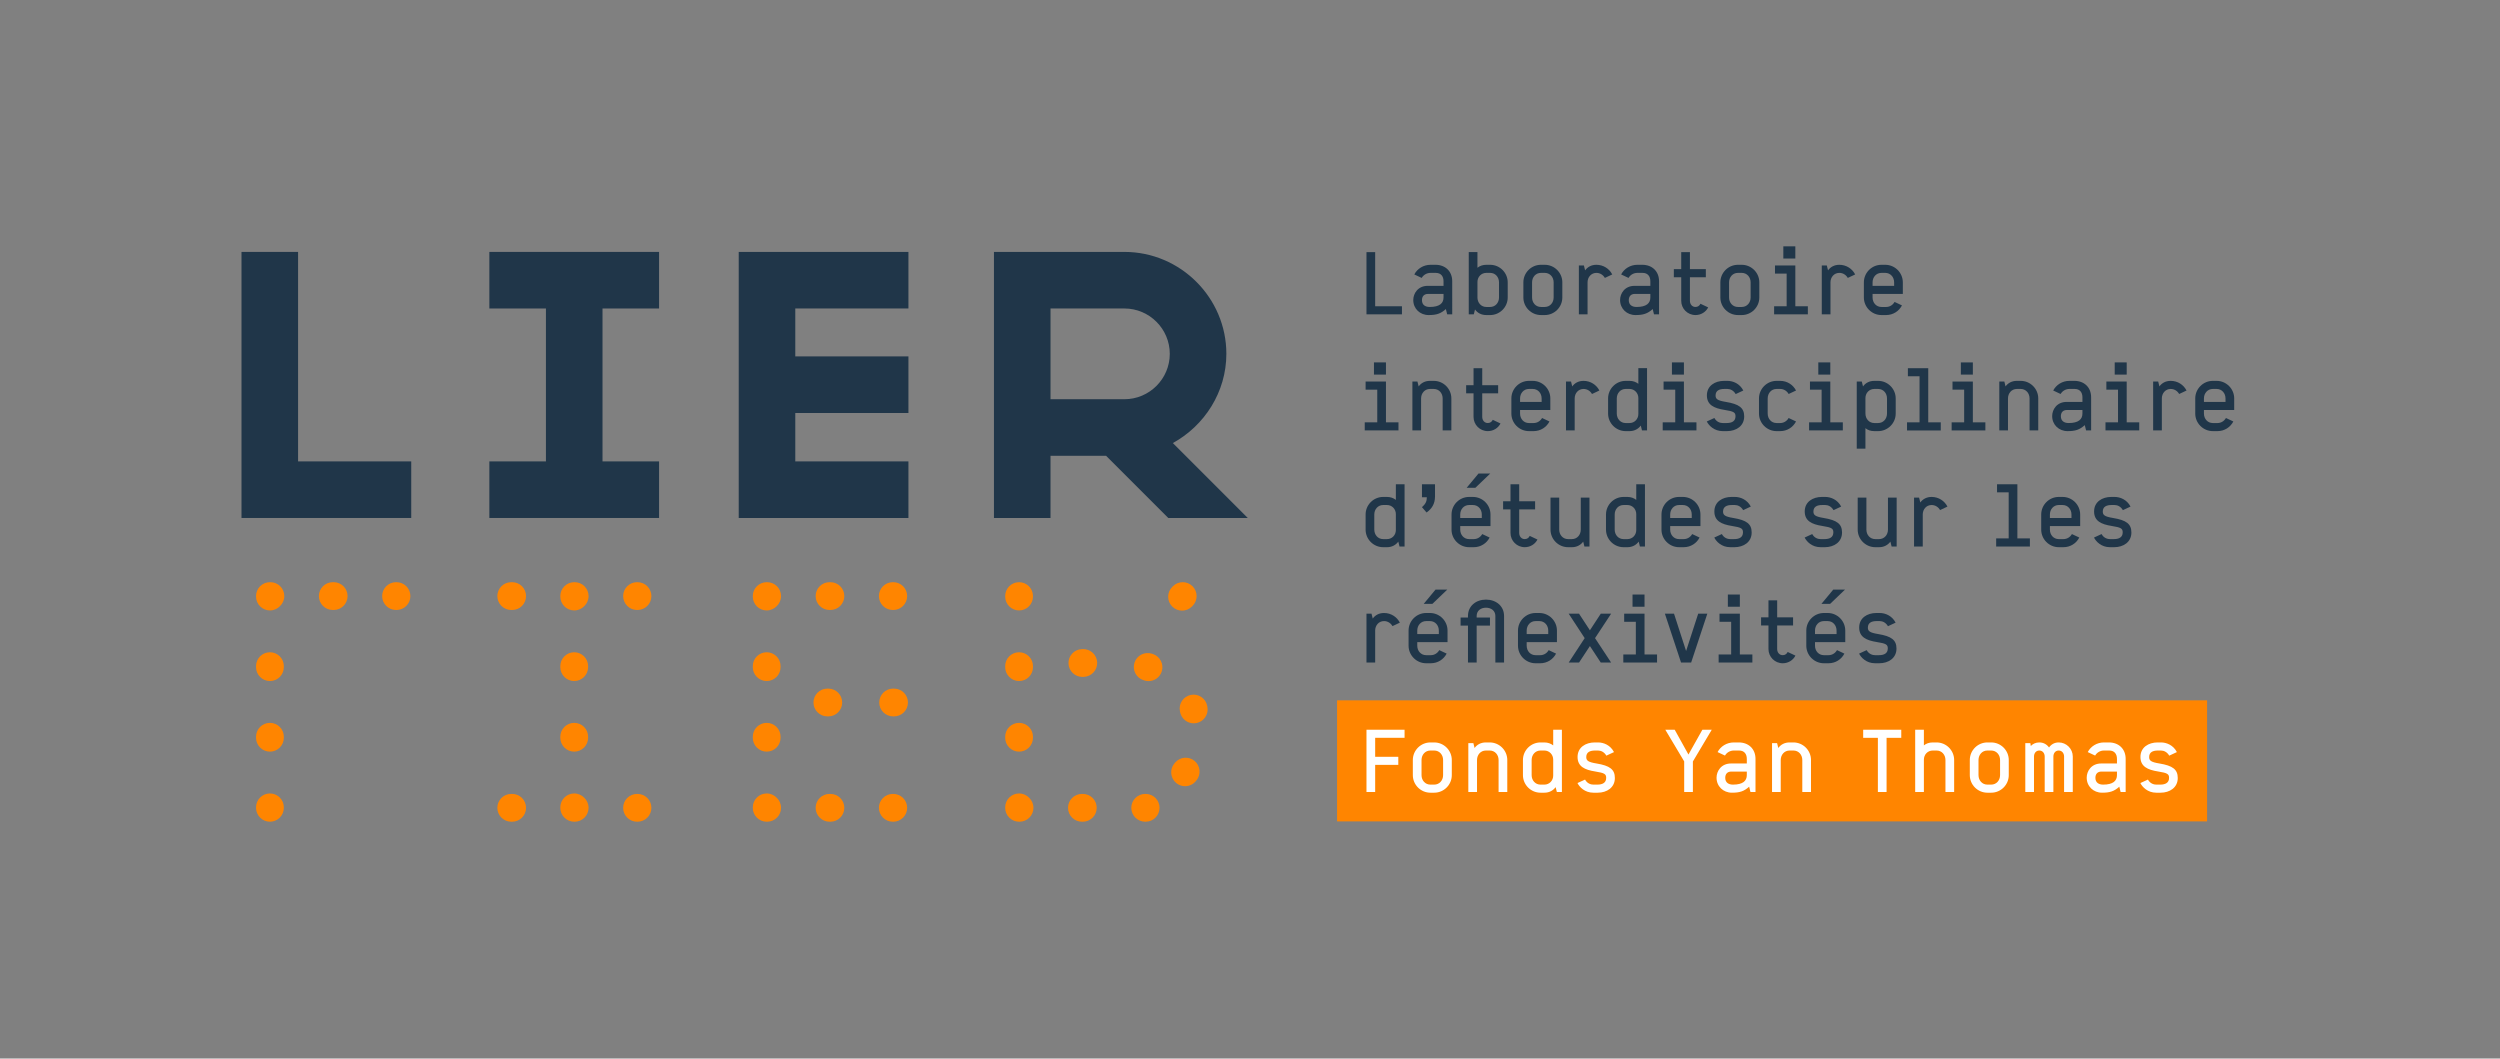 <?xml version="1.0" encoding="UTF-8" standalone="no"?>
<!-- Created with Inkscape (http://www.inkscape.org/) -->

<svg
   version="1.1"
   id="svg2"
   xml:space="preserve"
   width="1429.147"
   height="605.119"
   viewBox="0 0 1429.147 605.119"
   sodipodi:docname="Logo_LIER-FYT_RVB.ai.svg"
   inkscape:version="1.1.1 (3bf5ae0d25, 2021-09-20)"
   xmlns:inkscape="http://www.inkscape.org/namespaces/inkscape"
   xmlns:sodipodi="http://sodipodi.sourceforge.net/DTD/sodipodi-0.dtd"
   xmlns="http://www.w3.org/2000/svg"
   xmlns:svg="http://www.w3.org/2000/svg"><rect x="0" y="0" width="1429.147" height="605.119" fill="#808080" stroke="none"/><defs
     id="defs6"><clipPath
       clipPathUnits="userSpaceOnUse"
       id="clipPath30"><path
         d="M 0,453.839 H 1071.863 V 0 H 0 Z"
         id="path28" /></clipPath></defs><sodipodi:namedview
     id="namedview4"
     pagecolor="#ffffff"
     bordercolor="#666666"
     borderopacity="1.0"
     inkscape:pageshadow="2"
     inkscape:pageopacity="0.0"
     inkscape:pagecheckerboard="0"
     showgrid="false"
     inkscape:zoom="0.97680663"
     inkscape:cx="714.06149"
     inkscape:cy="302.51637"
     inkscape:window-width="1920"
     inkscape:window-height="996"
     inkscape:window-x="0"
     inkscape:window-y="0"
     inkscape:window-maximized="1"
     inkscape:current-layer="g8" /><g
     id="g8"
     inkscape:groupmode="layer"
     inkscape:label="Logo_LIER-FYT_RVB"
     transform="matrix(1.333,0,0,-1.333,0,605.119)"><path
       d="M 946.517,101.698 H 573.402 v 51.917 h 373.115 z"
       style="fill:#ff8500;fill-opacity:1;fill-rule:nonzero;stroke:none"
       id="path10" /><g
       id="g12"
       transform="translate(103.569,345.918)"><path
         d="m 0,0 h 24.265 v -89.837 h 48.522 v -24.261 H 0 Z"
         style="fill:#203649;fill-opacity:1;fill-rule:nonzero;stroke:none"
         id="path14" /></g><g
       id="g16"
       transform="translate(209.859,231.82)"><path
         d="M 0,0 V 24.261 H 24.265 V 89.837 H 0 v 24.261 H 72.787 V 89.837 H 48.526 V 24.261 H 72.787 V 0 Z"
         style="fill:#203649;fill-opacity:1;fill-rule:nonzero;stroke:none"
         id="path18" /></g><g
       id="g20"
       transform="translate(316.8,345.918)"><path
         d="M 0,0 H 72.784 V -24.261 H 24.261 V -44.81 H 72.784 V -69.071 H 24.261 v -20.766 h 48.523 v -24.261 H 0 Z"
         style="fill:#203649;fill-opacity:1;fill-rule:nonzero;stroke:none"
         id="path22" /></g><g
       id="g24"><g
         id="g26"
         clip-path="url(#clipPath30)"><g
           id="g32"
           transform="translate(501.661,302.202)"><path
             d="m 0,0 c 0,10.71 -8.74,19.455 -19.451,19.455 h -31.694 v -38.91 h 31.694 C -8.74,-19.455 0,-10.711 0,0 M 33.443,-70.382 H -0.656 l -26.662,26.666 H -51.145 V -70.382 H -75.406 V 43.716 h 55.955 C 4.593,43.716 24.265,24.044 24.265,0 c 0,-16.394 -9.399,-30.821 -22.95,-38.25 z"
             style="fill:#203649;fill-opacity:1;fill-rule:nonzero;stroke:none"
             id="path34" /></g><g
           id="g36"
           transform="translate(115.762,101.563)"><path
             d="m 0,0 c -3.291,0 -5.958,2.668 -5.958,5.959 v 0.198 c 0,3.291 2.667,5.959 5.958,5.959 3.291,0 5.958,-2.668 5.958,-5.959 V 5.959 C 5.958,2.668 3.291,0 0,0"
             style="fill:#ff8500;fill-opacity:1;fill-rule:nonzero;stroke:none"
             id="path38" /></g><g
           id="g40"
           transform="translate(115.762,161.887)"><path
             d="m 0,0 c -3.291,0 -5.958,2.668 -5.958,5.959 v 0.427 c 0,3.291 2.667,5.959 5.958,5.959 3.291,0 5.958,-2.668 5.958,-5.959 V 5.959 C 5.958,2.668 3.291,0 0,0 m 0,-30.276 c -3.291,0 -5.958,2.668 -5.958,5.959 v 0.426 c 0,3.291 2.667,5.959 5.958,5.959 3.291,0 5.958,-2.668 5.958,-5.959 v -0.426 c 0,-3.291 -2.667,-5.959 -5.958,-5.959"
             style="fill:#ff8500;fill-opacity:1;fill-rule:nonzero;stroke:none"
             id="path42" /></g><g
           id="g44"
           transform="translate(115.762,192.163)"><path
             d="m 0,0 c -3.291,0 -5.958,2.668 -5.958,5.959 v 0.199 c 0,3.291 2.667,5.959 5.958,5.959 H 0.199 C 3.49,12.117 6.157,9.449 6.157,6.158 6.157,4.465 5.451,2.937 4.317,1.852 3.231,0.711 1.699,0 0,0"
             style="fill:#ff8500;fill-opacity:1;fill-rule:nonzero;stroke:none"
             id="path46" /></g><g
           id="g48"
           transform="translate(143.095,192.363)"><path
             d="m 0,0 h -0.382 c -3.291,0 -5.959,2.668 -5.959,5.959 0,3.291 2.668,5.959 5.959,5.959 H 0 C 3.291,11.918 5.958,9.25 5.958,5.959 5.958,2.668 3.291,0 0,0"
             style="fill:#ff8500;fill-opacity:1;fill-rule:nonzero;stroke:none"
             id="path50" /></g><g
           id="g52"
           transform="translate(170.045,192.363)"><path
             d="m 0,0 h -0.199 c -3.291,0 -5.958,2.668 -5.958,5.959 0,3.291 2.667,5.959 5.958,5.959 H 0 C 3.291,11.918 5.958,9.25 5.958,5.959 5.958,2.668 3.291,0 0,0"
             style="fill:#ff8500;fill-opacity:1;fill-rule:nonzero;stroke:none"
             id="path54" /></g><g
           id="g56"
           transform="translate(383.078,192.363)"><path
             d="m 0,0 h -0.199 c -3.291,0 -5.958,2.668 -5.958,5.959 0,3.291 2.667,5.959 5.958,5.959 H 0 C 3.291,11.918 5.958,9.25 5.958,5.959 5.958,2.668 3.291,0 0,0"
             style="fill:#ff8500;fill-opacity:1;fill-rule:nonzero;stroke:none"
             id="path58" /></g><g
           id="g60"
           transform="translate(356.127,192.363)"><path
             d="m 0,0 h -0.382 c -3.291,0 -5.959,2.668 -5.959,5.959 0,3.291 2.668,5.959 5.959,5.959 H 0 C 3.291,11.918 5.958,9.25 5.958,5.959 5.958,2.668 3.291,0 0,0"
             style="fill:#ff8500;fill-opacity:1;fill-rule:nonzero;stroke:none"
             id="path62" /></g><g
           id="g64"
           transform="translate(328.795,192.163)"><path
             d="m 0,0 c -3.291,0 -5.958,2.668 -5.958,5.959 v 0.199 c 0,3.291 2.667,5.959 5.958,5.959 H 0.199 C 3.49,12.117 6.157,9.449 6.157,6.158 6.157,4.465 5.451,2.937 4.317,1.852 3.231,0.711 1.699,0 0,0"
             style="fill:#ff8500;fill-opacity:1;fill-rule:nonzero;stroke:none"
             id="path66" /></g><g
           id="g68"
           transform="translate(328.795,161.887)"><path
             d="m 0,0 c -3.291,0 -5.958,2.668 -5.958,5.959 v 0.427 c 0,3.291 2.667,5.959 5.958,5.959 3.291,0 5.958,-2.668 5.958,-5.959 V 5.959 C 5.958,2.668 3.291,0 0,0 m 0,-30.276 c -3.291,0 -5.958,2.668 -5.958,5.959 v 0.426 c 0,3.291 2.667,5.959 5.958,5.959 3.291,0 5.958,-2.668 5.958,-5.959 v -0.426 c 0,-3.291 -2.667,-5.959 -5.958,-5.959"
             style="fill:#ff8500;fill-opacity:1;fill-rule:nonzero;stroke:none"
             id="path70" /></g><g
           id="g72"
           transform="translate(328.994,101.563)"><path
             d="M 0,0 H -0.199 C -3.49,0 -6.157,2.668 -6.157,5.959 v 0.198 c 0,3.291 2.667,5.959 5.958,5.959 1.694,0 3.222,-0.707 4.306,-1.841 C 5.248,9.19 5.958,7.657 5.958,5.959 5.958,2.668 3.291,0 0,0"
             style="fill:#ff8500;fill-opacity:1;fill-rule:nonzero;stroke:none"
             id="path74" /></g><g
           id="g76"
           transform="translate(356.127,101.563)"><path
             d="m 0,0 h -0.382 c -3.291,0 -5.959,2.668 -5.959,5.959 0,3.291 2.668,5.959 5.959,5.959 H 0 C 3.291,11.918 5.958,9.25 5.958,5.959 5.958,2.668 3.291,0 0,0"
             style="fill:#ff8500;fill-opacity:1;fill-rule:nonzero;stroke:none"
             id="path78" /></g><g
           id="g80"
           transform="translate(383.078,101.563)"><path
             d="m 0,0 h -0.199 c -3.291,0 -5.958,2.668 -5.958,5.959 0,3.291 2.667,5.959 5.958,5.959 H 0 C 3.291,11.918 5.958,9.25 5.958,5.959 5.958,2.668 3.291,0 0,0"
             style="fill:#ff8500;fill-opacity:1;fill-rule:nonzero;stroke:none"
             id="path82" /></g><g
           id="g84"
           transform="translate(437.033,192.163)"><path
             d="m 0,0 c -3.291,0 -5.958,2.668 -5.958,5.959 v 0.199 c 0,3.291 2.667,5.959 5.958,5.959 3.291,0 5.958,-2.668 5.958,-5.959 V 5.959 C 5.958,2.668 3.291,0 0,0"
             style="fill:#ff8500;fill-opacity:1;fill-rule:nonzero;stroke:none"
             id="path86" /></g><g
           id="g88"
           transform="translate(437.033,161.887)"><path
             d="m 0,0 c -3.291,0 -5.958,2.668 -5.958,5.959 v 0.427 c 0,3.291 2.667,5.959 5.958,5.959 3.291,0 5.958,-2.668 5.958,-5.959 V 5.959 C 5.958,2.668 3.291,0 0,0 m 0,-30.276 c -3.291,0 -5.958,2.668 -5.958,5.959 v 0.426 c 0,3.291 2.667,5.959 5.958,5.959 3.291,0 5.958,-2.668 5.958,-5.959 v -0.426 c 0,-3.291 -2.667,-5.959 -5.958,-5.959"
             style="fill:#ff8500;fill-opacity:1;fill-rule:nonzero;stroke:none"
             id="path90" /></g><g
           id="g92"
           transform="translate(437.232,101.563)"><path
             d="M 0,0 H -0.199 C -3.49,0 -6.157,2.668 -6.157,5.959 v 0.198 c 0,3.291 2.667,5.959 5.958,5.959 1.694,0 3.222,-0.707 4.306,-1.841 C 5.248,9.19 5.958,7.657 5.958,5.959 5.958,2.668 3.291,0 0,0"
             style="fill:#ff8500;fill-opacity:1;fill-rule:nonzero;stroke:none"
             id="path94" /></g><g
           id="g96"
           transform="translate(464.366,101.563)"><path
             d="m 0,0 h -0.382 c -3.291,0 -5.959,2.668 -5.959,5.959 0,3.291 2.668,5.959 5.959,5.959 H 0 C 3.291,11.918 5.958,9.25 5.958,5.959 5.958,2.668 3.291,0 0,0"
             style="fill:#ff8500;fill-opacity:1;fill-rule:nonzero;stroke:none"
             id="path98" /></g><g
           id="g100"
           transform="translate(491.316,101.563)"><path
             d="m 0,0 h -0.199 c -3.291,0 -5.958,2.668 -5.958,5.959 0,3.291 2.667,5.959 5.958,5.959 H 0 C 3.291,11.918 5.958,9.25 5.958,5.959 5.958,2.668 3.291,0 0,0"
             style="fill:#ff8500;fill-opacity:1;fill-rule:nonzero;stroke:none"
             id="path102" /></g><g
           id="g104"
           transform="translate(273.394,192.363)"><path
             d="m 0,0 h -0.198 c -3.291,0 -5.959,2.668 -5.959,5.959 0,3.291 2.668,5.959 5.959,5.959 H 0 C 3.291,11.918 5.958,9.25 5.958,5.959 5.958,2.668 3.291,0 0,0"
             style="fill:#ff8500;fill-opacity:1;fill-rule:nonzero;stroke:none"
             id="path106" /></g><g
           id="g108"
           transform="translate(246.252,192.163)"><path
             d="m 0,0 c -3.291,0 -5.958,2.668 -5.958,5.959 v 0.199 c 0,3.291 2.667,5.959 5.958,5.959 H 0.199 C 3.49,12.117 6.157,9.449 6.157,6.158 6.157,4.465 5.451,2.937 4.317,1.852 3.231,0.711 1.699,0 0,0"
             style="fill:#ff8500;fill-opacity:1;fill-rule:nonzero;stroke:none"
             id="path110" /></g><g
           id="g112"
           transform="translate(246.252,161.887)"><path
             d="m 0,0 c -3.291,0 -5.958,2.668 -5.958,5.959 v 0.427 c 0,3.291 2.667,5.959 5.958,5.959 3.291,0 5.958,-2.668 5.958,-5.959 V 5.959 C 5.958,2.668 3.291,0 0,0 m 0,-30.276 c -3.291,0 -5.958,2.668 -5.958,5.959 v 0.426 c 0,3.291 2.667,5.959 5.958,5.959 3.291,0 5.958,-2.668 5.958,-5.959 v -0.426 c 0,-3.291 -2.667,-5.959 -5.958,-5.959"
             style="fill:#ff8500;fill-opacity:1;fill-rule:nonzero;stroke:none"
             id="path114" /></g><g
           id="g116"
           transform="translate(246.451,101.563)"><path
             d="M 0,0 H -0.199 C -3.49,0 -6.157,2.668 -6.157,5.959 v 0.198 c 0,3.291 2.667,5.959 5.958,5.959 1.694,0 3.222,-0.707 4.306,-1.841 C 5.248,9.19 5.958,7.657 5.958,5.959 5.958,2.668 3.291,0 0,0"
             style="fill:#ff8500;fill-opacity:1;fill-rule:nonzero;stroke:none"
             id="path118" /></g><g
           id="g120"
           transform="translate(273.394,101.563)"><path
             d="m 0,0 h -0.198 c -3.291,0 -5.959,2.668 -5.959,5.959 0,3.291 2.668,5.959 5.959,5.959 H 0 C 3.291,11.918 5.958,9.25 5.958,5.959 5.958,2.668 3.291,0 0,0"
             style="fill:#ff8500;fill-opacity:1;fill-rule:nonzero;stroke:none"
             id="path122" /></g><g
           id="g124"
           transform="translate(219.642,101.563)"><path
             d="m 0,0 h -0.397 c -3.291,0 -5.959,2.668 -5.959,5.959 0,3.291 2.668,5.959 5.959,5.959 H 0 C 3.291,11.918 5.958,9.25 5.958,5.959 5.958,2.668 3.291,0 0,0"
             style="fill:#ff8500;fill-opacity:1;fill-rule:nonzero;stroke:none"
             id="path126" /></g><g
           id="g128"
           transform="translate(355.213,146.727)"><path
             d="m 0,0 h -0.397 c -3.291,0 -5.959,2.668 -5.959,5.959 0,3.291 2.668,5.959 5.959,5.959 H 0 C 3.291,11.918 5.958,9.25 5.958,5.959 5.958,2.668 3.291,0 0,0 m 28.204,0 h -0.397 c -3.291,0 -5.959,2.668 -5.959,5.959 0,3.291 2.668,5.959 5.959,5.959 h 0.397 c 3.291,0 5.958,-2.668 5.958,-5.959 C 34.162,2.668 31.495,0 28.204,0"
             style="fill:#ff8500;fill-opacity:1;fill-rule:nonzero;stroke:none"
             id="path130" /></g><g
           id="g132"
           transform="translate(219.642,192.363)"><path
             d="m 0,0 h -0.397 c -3.291,0 -5.959,2.668 -5.959,5.959 0,3.291 2.668,5.959 5.959,5.959 H 0 C 3.291,11.918 5.958,9.25 5.958,5.959 5.958,2.668 3.291,0 0,0"
             style="fill:#ff8500;fill-opacity:1;fill-rule:nonzero;stroke:none"
             id="path134" /></g><g
           id="g136"
           transform="translate(464.171,163.662)"><path
             d="m 0,0 c -3.195,0 -5.839,2.533 -5.951,5.752 -0.114,3.289 2.459,6.048 5.748,6.162 L 0.2,11.928 C 3.494,12.021 6.246,9.465 6.358,6.175 6.47,2.887 3.895,0.13 0.605,0.018 L 0.21,0.004 C 0.141,0.002 0.07,0 0,0 m 28.396,-1.81 c -0.606,0 -1.223,0.094 -1.832,0.291 l -0.345,0.112 c -3.136,0.997 -4.87,4.347 -3.874,7.483 0.997,3.137 4.347,4.87 7.484,3.874 l 0.359,-0.116 c 3.13,-1.016 4.871,-4.385 3.855,-7.515 -0.817,-2.52 -3.139,-4.129 -5.647,-4.129 m 19.362,-18.104 c -2.813,0 -5.316,2.001 -5.85,4.867 l -0.064,0.331 c -0.636,3.229 1.466,6.362 4.695,6.998 3.232,0.633 6.362,-1.467 6.998,-4.695 l 0.086,-0.448 c 0.603,-3.236 -1.53,-6.347 -4.765,-6.951 -0.369,-0.069 -0.737,-0.102 -1.1,-0.102 M 44.05,-46.876 c -1.364,0 -2.735,0.466 -3.855,1.418 -2.508,2.131 -2.814,5.891 -0.683,8.398 l 0.249,0.294 c 2.125,2.514 5.885,2.827 8.398,0.701 2.512,-2.126 2.825,-5.886 0.699,-8.398 l -0.264,-0.311 c -1.178,-1.388 -2.856,-2.102 -4.544,-2.102"
             style="fill:#ff8500;fill-opacity:1;fill-rule:nonzero;stroke:none"
             id="path138" /></g><g
           id="g140"
           transform="translate(506.929,192.083)"><path
             d="M 0,0 C -1.535,0 -3.07,0.59 -4.235,1.768 -6.55,4.106 -6.53,7.88 -4.191,10.194 l 0.282,0.28 c 2.338,2.314 6.11,2.297 8.427,-0.044 C 6.833,8.091 6.812,4.317 4.474,2.003 L 4.191,1.724 C 3.03,0.574 1.515,0 0,0"
             style="fill:#ff8500;fill-opacity:1;fill-rule:nonzero;stroke:none"
             id="path142" /></g><g
           id="g144"
           transform="translate(601.229,322.606)"><path
             d="m 0,0 v -3.468 h -15.215 v 26.701 h 3.73 V 0 Z"
             style="fill:#203649;fill-opacity:1;fill-rule:nonzero;stroke:none"
             id="path146" /></g><g
           id="g148"
           transform="translate(612.42,327.902)"><path
             d="m 0,0 c -1.678,0 -2.61,-1.007 -2.61,-2.685 0,-2.051 1.454,-2.909 3.319,-2.909 4.288,0 5.929,1.641 5.929,4.065 V 0 Z M 7.645,-6.489 C 5.444,-8.465 3.617,-9.062 0.261,-9.062 c -3.729,0 -6.601,2.722 -6.601,6.452 0,2.797 1.977,6.078 6.228,6.078 h 6.75 v 1.977 c 0,2.163 -1.156,3.58 -3.319,3.58 H 1.044 c -1.566,0 -3.021,-0.858 -3.767,-2.163 l -3.17,1.492 c 1.269,2.461 3.954,4.139 6.937,4.139 h 2.163 c 4.177,0 7.16,-2.76 7.16,-7.048 V -8.764 H 8.204 Z"
             style="fill:#203649;fill-opacity:1;fill-rule:nonzero;stroke:none"
             id="path150" /></g><g
           id="g152"
           transform="translate(639.051,322.308)"><path
             d="m 0,0 c 2.237,0 3.804,1.827 3.804,4.065 v 6.489 c 0,2.237 -1.567,4.065 -3.804,4.065 h -1.641 c -2.2,0 -3.803,-1.753 -3.803,-3.916 V 4.065 C -5.444,1.827 -3.879,0 -1.641,0 Z m -9.174,23.531 h 3.73 v -6.712 c 0.968,0.783 2.237,1.268 3.803,1.268 H 0 c 4.14,0 7.533,-3.394 7.533,-7.533 V 4.065 C 7.533,-0.075 4.14,-3.468 0,-3.468 h -1.641 c -2.163,0 -3.803,0.932 -4.848,2.386 L -7.011,-3.17 h -2.163 z"
             style="fill:#203649;fill-opacity:1;fill-rule:nonzero;stroke:none"
             id="path154" /></g><g
           id="g156"
           transform="translate(662.474,322.308)"><path
             d="m 0,0 c 2.237,0 3.804,1.827 3.804,4.065 v 6.489 c 0,2.237 -1.567,4.065 -3.804,4.065 h -1.641 c -2.238,0 -3.803,-1.828 -3.803,-4.065 V 4.065 C -5.444,1.827 -3.879,0 -1.641,0 Z m -1.641,-3.468 c -4.139,0 -7.533,3.393 -7.533,7.533 v 6.489 c 0,4.139 3.394,7.533 7.533,7.533 H 0 c 4.14,0 7.533,-3.394 7.533,-7.533 V 4.065 C 7.533,-0.075 4.14,-3.468 0,-3.468 Z"
             style="fill:#203649;fill-opacity:1;fill-rule:nonzero;stroke:none"
             id="path158" /></g><g
           id="g160"
           transform="translate(677.096,319.138)"><path
             d="M 0,0 V 20.958 H 2.163 L 2.685,18.87 c 1.044,1.454 2.685,2.387 4.848,2.387 2.984,0 5.519,-1.678 6.787,-4.14 l -3.17,-1.492 c -0.709,1.269 -2.051,2.164 -3.617,2.164 -2.238,0 -3.804,-1.828 -3.804,-4.065 L 3.729,0 Z"
             style="fill:#203649;fill-opacity:1;fill-rule:nonzero;stroke:none"
             id="path162" /></g><g
           id="g164"
           transform="translate(701.116,327.902)"><path
             d="m 0,0 c -1.678,0 -2.61,-1.007 -2.61,-2.685 0,-2.051 1.454,-2.909 3.319,-2.909 4.288,0 5.929,1.641 5.929,4.065 V 0 Z M 7.645,-6.489 C 5.444,-8.465 3.617,-9.062 0.261,-9.062 c -3.729,0 -6.601,2.722 -6.601,6.452 0,2.797 1.977,6.078 6.228,6.078 h 6.75 v 1.977 c 0,2.163 -1.156,3.58 -3.319,3.58 H 1.044 c -1.566,0 -3.021,-0.858 -3.767,-2.163 l -3.17,1.492 c 1.269,2.461 3.954,4.139 6.937,4.139 h 2.163 c 4.177,0 7.16,-2.76 7.16,-7.048 V -8.764 H 8.204 Z"
             style="fill:#203649;fill-opacity:1;fill-rule:nonzero;stroke:none"
             id="path166" /></g><g
           id="g168"
           transform="translate(732.557,322.121)"><path
             d="m 0,0 c -1.007,-1.977 -3.058,-3.282 -5.444,-3.282 -3.394,0 -6.117,2.722 -6.117,6.116 V 12.94 h -3.169 v 3.469 h 3.169 v 7.309 h 3.73 v -7.309 h 6.824 V 12.94 H -7.831 V 2.834 c 0,-1.454 0.932,-2.647 2.387,-2.647 1.007,0 1.752,0.559 2.125,1.379 z"
             style="fill:#203649;fill-opacity:1;fill-rule:nonzero;stroke:none"
             id="path170" /></g><g
           id="g172"
           transform="translate(746.955,322.308)"><path
             d="m 0,0 c 2.237,0 3.804,1.827 3.804,4.065 v 6.489 c 0,2.237 -1.567,4.065 -3.804,4.065 h -1.641 c -2.238,0 -3.803,-1.828 -3.803,-4.065 V 4.065 C -5.444,1.827 -3.879,0 -1.641,0 Z m -1.641,-3.468 c -4.139,0 -7.533,3.393 -7.533,7.533 v 6.489 c 0,4.139 3.394,7.533 7.533,7.533 H 0 c 4.14,0 7.533,-3.394 7.533,-7.533 V 4.065 C 7.533,-0.075 4.14,-3.468 0,-3.468 Z"
             style="fill:#203649;fill-opacity:1;fill-rule:nonzero;stroke:none"
             id="path174" /></g><path
           d="m 764.785,348.301 h 5.146 v -5.221 h -5.146 z m -3.58,-8.205 h 8.726 v -17.49 h 5.37 v -3.468 h -14.469 v 3.468 h 5.37 v 14.022 h -4.997 z"
           style="fill:#203649;fill-opacity:1;fill-rule:nonzero;stroke:none"
           id="path176" /><g
           id="g178"
           transform="translate(781.272,319.138)"><path
             d="M 0,0 V 20.958 H 2.163 L 2.685,18.87 c 1.044,1.454 2.685,2.387 4.848,2.387 2.984,0 5.519,-1.678 6.787,-4.14 l -3.17,-1.492 c -0.709,1.269 -2.051,2.164 -3.617,2.164 -2.238,0 -3.804,-1.828 -3.804,-4.065 L 3.729,0 Z"
             style="fill:#203649;fill-opacity:1;fill-rule:nonzero;stroke:none"
             id="path180" /></g><g
           id="g182"
           transform="translate(812.302,332.862)"><path
             d="m 0,0 c 0,2.237 -1.566,4.065 -3.804,4.065 h -1.64 C -7.682,4.065 -9.248,2.237 -9.248,0 V -1.492 H 0 Z m 3.356,-9.882 c -1.267,-2.462 -3.803,-4.14 -6.787,-4.14 h -2.013 c -4.14,0 -7.534,3.394 -7.534,7.533 V 0 c 0,4.14 3.394,7.533 7.534,7.533 h 1.64 C 0.336,7.533 3.729,4.14 3.729,0 V -4.96 H -9.248 v -1.529 c 0,-2.238 1.566,-4.065 3.804,-4.065 h 2.013 c 1.567,0 2.91,0.895 3.618,2.163 z"
             style="fill:#203649;fill-opacity:1;fill-rule:nonzero;stroke:none"
             id="path184" /></g><path
           d="m 589.221,298.525 h 5.146 v -5.221 h -5.146 z m -3.58,-8.204 h 8.727 V 272.83 h 5.37 v -3.468 h -14.47 v 3.468 h 5.37 v 14.022 h -4.997 z"
           style="fill:#203649;fill-opacity:1;fill-rule:nonzero;stroke:none"
           id="path186" /><g
           id="g188"
           transform="translate(618.686,269.362)"><path
             d="m 0,0 v 13.724 c 0,2.237 -1.566,4.065 -3.804,4.065 h -1.64 c -2.239,0 -3.805,-1.828 -3.805,-4.065 V 0 h -3.729 v 20.958 h 2.164 l 0.521,-2.088 c 1.044,1.454 2.686,2.387 4.849,2.387 h 1.64 c 4.14,0 7.533,-3.394 7.533,-7.533 L 3.729,0 Z"
             style="fill:#203649;fill-opacity:1;fill-rule:nonzero;stroke:none"
             id="path190" /></g><g
           id="g192"
           transform="translate(643.489,272.346)"><path
             d="m 0,0 c -1.007,-1.977 -3.058,-3.282 -5.444,-3.282 -3.394,0 -6.117,2.722 -6.117,6.116 V 12.94 h -3.169 v 3.469 h 3.169 v 7.309 h 3.73 v -7.309 h 6.824 V 12.94 H -7.831 V 2.834 c 0,-1.454 0.932,-2.647 2.387,-2.647 1.007,0 1.752,0.559 2.125,1.379 z"
             style="fill:#203649;fill-opacity:1;fill-rule:nonzero;stroke:none"
             id="path194" /></g><g
           id="g196"
           transform="translate(661.131,283.086)"><path
             d="m 0,0 c 0,2.238 -1.566,4.065 -3.804,4.065 h -1.64 C -7.683,4.065 -9.248,2.238 -9.248,0 V -1.492 H 0 Z m 3.356,-9.882 c -1.267,-2.462 -3.803,-4.14 -6.787,-4.14 h -2.013 c -4.14,0 -7.534,3.394 -7.534,7.533 V 0 c 0,4.14 3.394,7.533 7.534,7.533 h 1.64 C 0.336,7.533 3.729,4.14 3.729,0 V -4.96 H -9.248 v -1.529 c 0,-2.238 1.565,-4.065 3.804,-4.065 h 2.013 c 1.567,0 2.909,0.895 3.618,2.163 z"
             style="fill:#203649;fill-opacity:1;fill-rule:nonzero;stroke:none"
             id="path198" /></g><g
           id="g200"
           transform="translate(671.577,269.362)"><path
             d="M 0,0 V 20.958 H 2.163 L 2.685,18.87 c 1.044,1.454 2.685,2.387 4.848,2.387 2.984,0 5.519,-1.678 6.787,-4.14 l -3.17,-1.492 c -0.709,1.269 -2.051,2.164 -3.617,2.164 -2.238,0 -3.804,-1.828 -3.804,-4.065 L 3.729,0 Z"
             style="fill:#203649;fill-opacity:1;fill-rule:nonzero;stroke:none"
             id="path202" /></g><g
           id="g204"
           transform="translate(697.164,272.532)"><path
             d="m 0,0 h 1.641 c 2.163,0 3.803,1.715 3.803,3.878 v 6.825 c 0,2.163 -1.64,3.916 -3.803,3.916 H 0 c -2.238,0 -3.804,-1.827 -3.804,-4.065 V 4.065 C -3.804,1.827 -2.238,0 0,0 M 9.174,-3.17 H 7.011 L 6.488,-1.082 C 5.407,-2.536 3.767,-3.468 1.641,-3.468 H 0 c -4.14,0 -7.533,3.393 -7.533,7.533 v 6.489 c 0,4.139 3.393,7.533 7.533,7.533 h 1.641 c 1.529,0 2.796,-0.485 3.803,-1.268 v 6.713 h 3.73 z"
             style="fill:#203649;fill-opacity:1;fill-rule:nonzero;stroke:none"
             id="path206" /></g><path
           d="m 717.006,298.525 h 5.146 v -5.221 h -5.146 z m -3.58,-8.204 h 8.727 V 272.83 h 5.37 v -3.468 h -14.47 v 3.468 h 5.37 v 14.022 h -4.997 z"
           style="fill:#203649;fill-opacity:1;fill-rule:nonzero;stroke:none"
           id="path208" /><g
           id="g210"
           transform="translate(735.208,274.695)"><path
             d="m 0,0 c 1.007,-1.828 2.686,-2.163 3.58,-2.163 h 1.716 c 2.237,0 3.767,0.82 3.767,2.871 0,1.604 -0.597,2.126 -4.7,2.76 -4.512,0.709 -7.57,2.126 -7.57,6.228 0,4.102 3.431,6.228 7.384,6.228 h 1.417 c 2.349,0 5.259,-1.119 6.825,-4.14 L 9.137,10.255 C 8.242,11.822 6.824,12.456 5.594,12.456 H 4.289 c -2.238,0 -3.767,-0.747 -3.767,-2.797 0,-1.492 0.746,-2.163 4.401,-2.76 5.668,-0.932 7.868,-2.536 7.868,-6.228 0,-4.102 -3.431,-6.302 -7.384,-6.302 H 3.58 c -3.729,0 -6.004,2.461 -6.824,4.139 z"
             style="fill:#203649;fill-opacity:1;fill-rule:nonzero;stroke:none"
             id="path212" /></g><g
           id="g214"
           transform="translate(770.23,273.203)"><path
             d="m 0,0 c -1.269,-2.461 -3.804,-4.14 -6.787,-4.14 h -1.567 c -4.139,0 -7.533,3.394 -7.533,7.534 v 6.488 c 0,4.14 3.394,7.534 7.533,7.534 h 1.567 c 2.983,0 5.518,-1.679 6.787,-4.14 l -3.17,-1.492 c -0.709,1.268 -2.051,2.163 -3.617,2.163 h -1.567 c -2.238,0 -3.803,-1.827 -3.803,-4.065 V 3.394 c 0,-2.238 1.565,-4.065 3.803,-4.065 h 1.567 c 1.566,0 2.908,0.895 3.617,2.163 z"
             style="fill:#203649;fill-opacity:1;fill-rule:nonzero;stroke:none"
             id="path216" /></g><path
           d="m 779.781,298.525 h 5.146 v -5.221 h -5.146 z m -3.58,-8.204 h 8.726 V 272.83 h 5.37 v -3.468 h -14.469 v 3.468 h 5.37 v 14.022 h -4.997 z"
           style="fill:#203649;fill-opacity:1;fill-rule:nonzero;stroke:none"
           id="path218" /><g
           id="g220"
           transform="translate(805.441,272.532)"><path
             d="m 0,0 c 2.237,0 3.804,1.827 3.804,4.065 v 6.489 c 0,2.238 -1.567,4.065 -3.804,4.065 h -1.641 c -2.2,0 -3.804,-1.753 -3.804,-3.916 V 4.065 C -5.445,1.827 -3.879,0 -1.641,0 Z m -9.174,-11.001 v 28.79 h 2.163 L -6.489,15.7 c 1.044,1.454 2.685,2.387 4.848,2.387 H 0 c 4.14,0 7.533,-3.394 7.533,-7.533 V 4.065 C 7.533,-0.075 4.14,-3.468 0,-3.468 h -1.641 c -1.566,0 -2.835,0.447 -3.804,1.268 v -8.801 z"
             style="fill:#203649;fill-opacity:1;fill-rule:nonzero;stroke:none"
             id="path222" /></g><g
           id="g224"
           transform="translate(818.199,296.064)"><path
             d="m 0,0 h 8.727 v -23.233 h 5.37 v -3.469 h -14.47 v 3.469 h 5.37 V -3.468 H 0 Z"
             style="fill:#203649;fill-opacity:1;fill-rule:nonzero;stroke:none"
             id="path226" /></g><path
           d="m 840.914,298.525 h 5.146 v -5.221 h -5.146 z m -3.581,-8.204 h 8.727 V 272.83 h 5.37 v -3.468 h -14.47 v 3.468 h 5.371 v 14.022 h -4.998 z"
           style="fill:#203649;fill-opacity:1;fill-rule:nonzero;stroke:none"
           id="path228" /><g
           id="g230"
           transform="translate(870.377,269.362)"><path
             d="m 0,0 v 13.724 c 0,2.237 -1.566,4.065 -3.804,4.065 h -1.64 c -2.239,0 -3.805,-1.828 -3.805,-4.065 V 0 h -3.729 v 20.958 h 2.164 l 0.521,-2.088 c 1.044,1.454 2.686,2.387 4.849,2.387 h 1.64 c 4.14,0 7.533,-3.394 7.533,-7.533 L 3.729,0 Z"
             style="fill:#203649;fill-opacity:1;fill-rule:nonzero;stroke:none"
             id="path232" /></g><g
           id="g234"
           transform="translate(886.417,278.126)"><path
             d="m 0,0 c -1.678,0 -2.61,-1.007 -2.61,-2.685 0,-2.051 1.454,-2.909 3.319,-2.909 4.288,0 5.929,1.641 5.929,4.065 V 0 Z M 7.645,-6.489 C 5.444,-8.465 3.617,-9.062 0.261,-9.062 c -3.729,0 -6.601,2.722 -6.601,6.452 0,2.797 1.977,6.078 6.228,6.078 h 6.75 v 1.977 c 0,2.163 -1.156,3.58 -3.319,3.58 H 1.044 c -1.566,0 -3.021,-0.858 -3.767,-2.163 l -3.17,1.492 c 1.269,2.461 3.954,4.139 6.937,4.139 h 2.163 c 4.177,0 7.16,-2.76 7.16,-7.048 V -8.764 H 8.204 Z"
             style="fill:#203649;fill-opacity:1;fill-rule:nonzero;stroke:none"
             id="path236" /></g><path
           d="m 906.894,298.525 h 5.146 v -5.221 h -5.146 z m -3.58,-8.204 h 8.727 V 272.83 h 5.37 v -3.468 h -14.47 v 3.468 h 5.37 v 14.022 h -4.997 z"
           style="fill:#203649;fill-opacity:1;fill-rule:nonzero;stroke:none"
           id="path238" /><g
           id="g240"
           transform="translate(923.381,269.362)"><path
             d="M 0,0 V 20.958 H 2.163 L 2.685,18.87 c 1.044,1.454 2.685,2.387 4.848,2.387 2.984,0 5.519,-1.678 6.787,-4.14 l -3.17,-1.492 c -0.709,1.269 -2.051,2.164 -3.617,2.164 -2.238,0 -3.804,-1.828 -3.804,-4.065 L 3.729,0 Z"
             style="fill:#203649;fill-opacity:1;fill-rule:nonzero;stroke:none"
             id="path242" /></g><g
           id="g244"
           transform="translate(954.412,283.086)"><path
             d="m 0,0 c 0,2.238 -1.566,4.065 -3.804,4.065 h -1.64 C -7.682,4.065 -9.248,2.238 -9.248,0 V -1.492 H 0 Z m 3.356,-9.882 c -1.267,-2.462 -3.803,-4.14 -6.787,-4.14 h -2.013 c -4.14,0 -7.534,3.394 -7.534,7.533 V 0 c 0,4.14 3.394,7.533 7.534,7.533 h 1.64 C 0.336,7.533 3.729,4.14 3.729,0 V -4.96 H -9.248 v -1.529 c 0,-2.238 1.566,-4.065 3.804,-4.065 h 2.013 c 1.567,0 2.91,0.895 3.618,2.163 z"
             style="fill:#203649;fill-opacity:1;fill-rule:nonzero;stroke:none"
             id="path246" /></g><g
           id="g248"
           transform="translate(593.174,222.756)"><path
             d="m 0,0 h 1.641 c 2.163,0 3.803,1.716 3.803,3.878 v 6.825 c 0,2.163 -1.64,3.916 -3.803,3.916 H 0 c -2.237,0 -3.804,-1.828 -3.804,-4.065 V 4.065 C -3.804,1.827 -2.237,0 0,0 M 9.174,-3.17 H 7.011 L 6.488,-1.081 C 5.407,-2.536 3.767,-3.468 1.641,-3.468 H 0 c -4.14,0 -7.533,3.394 -7.533,7.533 v 6.489 c 0,4.139 3.393,7.533 7.533,7.533 h 1.641 c 1.529,0 2.796,-0.485 3.803,-1.268 v 6.712 h 3.73 z"
             style="fill:#203649;fill-opacity:1;fill-rule:nonzero;stroke:none"
             id="path250" /></g><g
           id="g252"
           transform="translate(609.81,236.443)"><path
             d="M 0,0 C 1.566,1.417 2.088,2.499 2.088,4.251 H 0 V 9.845 H 5.594 V 4.549 c 0,-3.17 -1.454,-5.295 -3.617,-6.824 z"
             style="fill:#203649;fill-opacity:1;fill-rule:nonzero;stroke:none"
             id="path254" /></g><g
           id="g256"
           transform="translate(628.98,244.758)"><path
             d="m 0,0 5.072,6.116 h 5.034 L 3.729,0 Z m 6.489,-11.449 c 0,2.238 -1.566,4.065 -3.803,4.065 H 1.045 c -2.238,0 -3.804,-1.827 -3.804,-4.065 v -1.491 h 9.248 z m 3.357,-9.883 C 8.578,-23.792 6.042,-25.47 3.059,-25.47 H 1.045 c -4.14,0 -7.533,3.393 -7.533,7.533 v 6.488 c 0,4.14 3.393,7.533 7.533,7.533 h 1.641 c 4.139,0 7.533,-3.393 7.533,-7.533 v -4.96 H -2.759 v -1.528 c 0,-2.238 1.566,-4.065 3.804,-4.065 h 2.014 c 1.566,0 2.908,0.894 3.617,2.163 z"
             style="fill:#203649;fill-opacity:1;fill-rule:nonzero;stroke:none"
             id="path258" /></g><g
           id="g260"
           transform="translate(659.34,222.57)"><path
             d="m 0,0 c -1.007,-1.977 -3.058,-3.281 -5.444,-3.281 -3.394,0 -6.117,2.721 -6.117,6.115 V 12.94 h -3.169 v 3.469 h 3.169 v 7.309 h 3.73 v -7.309 h 6.824 V 12.94 H -7.831 V 2.834 c 0,-1.454 0.932,-2.647 2.387,-2.647 1.007,0 1.752,0.559 2.125,1.379 z"
             style="fill:#203649;fill-opacity:1;fill-rule:nonzero;stroke:none"
             id="path262" /></g><g
           id="g264"
           transform="translate(668.668,226.821)"><path
             d="m 0,0 c 0,-2.238 1.565,-4.065 3.804,-4.065 h 1.64 c 2.238,0 3.804,1.827 3.804,4.065 v 13.724 h 3.73 V -7.235 h -2.164 l -0.522,2.089 C 9.211,-6.601 7.57,-7.533 5.444,-7.533 h -1.64 c -4.14,0 -7.533,3.394 -7.533,7.533 V 13.724 H 0 Z"
             style="fill:#203649;fill-opacity:1;fill-rule:nonzero;stroke:none"
             id="path266" /></g><g
           id="g268"
           transform="translate(696.267,222.756)"><path
             d="m 0,0 h 1.641 c 2.163,0 3.803,1.716 3.803,3.878 v 6.825 c 0,2.163 -1.64,3.916 -3.803,3.916 H 0 c -2.238,0 -3.804,-1.828 -3.804,-4.065 V 4.065 C -3.804,1.827 -2.238,0 0,0 M 9.174,-3.17 H 7.011 L 6.488,-1.081 C 5.407,-2.536 3.767,-3.468 1.641,-3.468 H 0 c -4.14,0 -7.533,3.394 -7.533,7.533 v 6.489 c 0,4.139 3.393,7.533 7.533,7.533 h 1.641 c 1.529,0 2.796,-0.485 3.803,-1.268 v 6.712 h 3.73 z"
             style="fill:#203649;fill-opacity:1;fill-rule:nonzero;stroke:none"
             id="path270" /></g><g
           id="g272"
           transform="translate(725.508,233.31)"><path
             d="m 0,0 c 0,2.237 -1.566,4.065 -3.804,4.065 h -1.64 C -7.683,4.065 -9.248,2.237 -9.248,0 V -1.492 H 0 Z m 3.356,-9.883 c -1.267,-2.461 -3.803,-4.138 -6.787,-4.138 h -2.013 c -4.14,0 -7.534,3.393 -7.534,7.532 V 0 c 0,4.14 3.394,7.533 7.534,7.533 h 1.64 C 0.336,7.533 3.729,4.14 3.729,0 V -4.96 H -9.248 v -1.529 c 0,-2.238 1.565,-4.065 3.804,-4.065 h 2.013 c 1.567,0 2.909,0.895 3.618,2.163 z"
             style="fill:#203649;fill-opacity:1;fill-rule:nonzero;stroke:none"
             id="path274" /></g><g
           id="g276"
           transform="translate(738.415,224.919)"><path
             d="m 0,0 c 1.007,-1.827 2.686,-2.163 3.58,-2.163 h 1.716 c 2.237,0 3.767,0.82 3.767,2.871 0,1.604 -0.597,2.126 -4.7,2.76 -4.512,0.709 -7.57,2.126 -7.57,6.228 0,4.102 3.431,6.228 7.384,6.228 h 1.417 c 2.349,0 5.259,-1.119 6.825,-4.14 L 9.137,10.255 C 8.242,11.821 6.824,12.456 5.594,12.456 H 4.289 c -2.238,0 -3.767,-0.747 -3.767,-2.797 0,-1.492 0.747,-2.163 4.401,-2.76 5.668,-0.932 7.868,-2.536 7.868,-6.228 0,-4.102 -3.431,-6.302 -7.384,-6.302 H 3.58 c -3.729,0 -6.004,2.461 -6.824,4.139 z"
             style="fill:#203649;fill-opacity:1;fill-rule:nonzero;stroke:none"
             id="path278" /></g><g
           id="g280"
           transform="translate(777.168,224.919)"><path
             d="m 0,0 c 1.007,-1.827 2.686,-2.163 3.58,-2.163 h 1.716 c 2.237,0 3.767,0.82 3.767,2.871 0,1.604 -0.597,2.126 -4.7,2.76 -4.512,0.709 -7.57,2.126 -7.57,6.228 0,4.102 3.431,6.228 7.384,6.228 h 1.417 c 2.349,0 5.259,-1.119 6.825,-4.14 L 9.137,10.255 C 8.242,11.821 6.824,12.456 5.594,12.456 H 4.289 c -2.238,0 -3.767,-0.747 -3.767,-2.797 0,-1.492 0.747,-2.163 4.401,-2.76 5.668,-0.932 7.868,-2.536 7.868,-6.228 0,-4.102 -3.431,-6.302 -7.384,-6.302 H 3.58 c -3.729,0 -6.004,2.461 -6.824,4.139 z"
             style="fill:#203649;fill-opacity:1;fill-rule:nonzero;stroke:none"
             id="path282" /></g><g
           id="g284"
           transform="translate(800.406,226.821)"><path
             d="m 0,0 c 0,-2.238 1.565,-4.065 3.804,-4.065 h 1.64 c 2.238,0 3.804,1.827 3.804,4.065 v 13.724 h 3.73 V -7.235 h -2.164 l -0.522,2.089 C 9.211,-6.601 7.57,-7.533 5.444,-7.533 h -1.64 c -4.14,0 -7.533,3.394 -7.533,7.533 V 13.724 H 0 Z"
             style="fill:#203649;fill-opacity:1;fill-rule:nonzero;stroke:none"
             id="path286" /></g><g
           id="g288"
           transform="translate(820.845,219.586)"><path
             d="M 0,0 V 20.958 H 2.163 L 2.685,18.87 c 1.044,1.454 2.685,2.387 4.848,2.387 2.984,0 5.519,-1.678 6.787,-4.14 l -3.17,-1.492 c -0.709,1.269 -2.05,2.164 -3.617,2.164 -2.238,0 -3.804,-1.828 -3.804,-4.065 L 3.729,0 Z"
             style="fill:#203649;fill-opacity:1;fill-rule:nonzero;stroke:none"
             id="path290" /></g><g
           id="g292"
           transform="translate(856.428,246.287)"><path
             d="m 0,0 h 8.727 v -23.233 h 5.37 v -3.468 h -14.47 v 3.468 h 5.37 V -3.468 H 0 Z"
             style="fill:#203649;fill-opacity:1;fill-rule:nonzero;stroke:none"
             id="path294" /></g><g
           id="g296"
           transform="translate(888.354,233.31)"><path
             d="m 0,0 c 0,2.237 -1.566,4.065 -3.804,4.065 h -1.64 C -7.683,4.065 -9.248,2.237 -9.248,0 V -1.492 H 0 Z m 3.356,-9.883 c -1.267,-2.461 -3.803,-4.138 -6.787,-4.138 h -2.013 c -4.14,0 -7.534,3.393 -7.534,7.532 V 0 c 0,4.14 3.394,7.533 7.534,7.533 h 1.64 C 0.336,7.533 3.729,4.14 3.729,0 V -4.96 H -9.248 v -1.529 c 0,-2.238 1.565,-4.065 3.804,-4.065 h 2.013 c 1.567,0 2.909,0.895 3.618,2.163 z"
             style="fill:#203649;fill-opacity:1;fill-rule:nonzero;stroke:none"
             id="path298" /></g><g
           id="g300"
           transform="translate(901.261,224.919)"><path
             d="m 0,0 c 1.007,-1.827 2.686,-2.163 3.58,-2.163 h 1.716 c 2.237,0 3.767,0.82 3.767,2.871 0,1.604 -0.597,2.126 -4.7,2.76 -4.512,0.709 -7.57,2.126 -7.57,6.228 0,4.102 3.431,6.228 7.384,6.228 h 1.417 c 2.349,0 5.259,-1.119 6.825,-4.14 L 9.137,10.255 C 8.242,11.821 6.824,12.456 5.594,12.456 H 4.289 c -2.238,0 -3.767,-0.747 -3.767,-2.797 0,-1.492 0.746,-2.163 4.401,-2.76 5.668,-0.932 7.868,-2.536 7.868,-6.228 0,-4.102 -3.431,-6.302 -7.384,-6.302 H 3.58 c -3.729,0 -6.004,2.461 -6.824,4.139 z"
             style="fill:#203649;fill-opacity:1;fill-rule:nonzero;stroke:none"
             id="path302" /></g><g
           id="g304"
           transform="translate(586.014,169.811)"><path
             d="M 0,0 V 20.958 H 2.163 L 2.685,18.87 c 1.044,1.454 2.685,2.387 4.848,2.387 2.984,0 5.519,-1.679 6.787,-4.14 l -3.17,-1.491 c -0.709,1.268 -2.051,2.162 -3.617,2.162 -2.238,0 -3.804,-1.827 -3.804,-4.064 L 3.729,0 Z"
             style="fill:#203649;fill-opacity:1;fill-rule:nonzero;stroke:none"
             id="path306" /></g><g
           id="g308"
           transform="translate(610.556,194.984)"><path
             d="m 0,0 5.071,6.115 h 5.034 L 3.729,0 Z m 6.488,-11.449 c 0,2.237 -1.566,4.064 -3.803,4.064 H 1.044 c -2.237,0 -3.804,-1.827 -3.804,-4.064 v -1.492 h 9.248 z m 3.357,-9.883 C 8.577,-23.793 6.041,-25.471 3.058,-25.471 H 1.044 c -4.14,0 -7.533,3.394 -7.533,7.533 v 6.489 c 0,4.139 3.393,7.533 7.533,7.533 h 1.641 c 4.139,0 7.533,-3.394 7.533,-7.533 v -4.96 H -2.76 v -1.529 c 0,-2.238 1.567,-4.065 3.804,-4.065 h 2.014 c 1.566,0 2.909,0.895 3.617,2.163 z"
             style="fill:#203649;fill-opacity:1;fill-rule:nonzero;stroke:none"
             id="path310" /></g><g
           id="g312"
           transform="translate(638.976,189.128)"><path
             d="m 0,0 v -3.468 h -5.705 v -15.849 h -3.73 v 15.849 h -3.169 V 0 h 3.169 v 0.672 c 0,4.288 3.431,7.011 7.72,7.011 4.288,0 7.757,-2.723 7.757,-7.011 V -19.317 H 2.313 V 0.672 c 0,2.237 -1.791,3.542 -4.028,3.542 -2.237,0 -3.99,-1.305 -3.99,-3.542 l 0,-0.672 z"
             style="fill:#203649;fill-opacity:1;fill-rule:nonzero;stroke:none"
             id="path314" /></g><g
           id="g316"
           transform="translate(663.966,183.534)"><path
             d="m 0,0 c 0,2.237 -1.566,4.064 -3.804,4.064 h -1.64 C -7.682,4.064 -9.248,2.237 -9.248,0 V -1.492 H 0 Z m 3.356,-9.883 c -1.267,-2.461 -3.803,-4.138 -6.787,-4.138 h -2.013 c -4.14,0 -7.534,3.393 -7.534,7.532 V 0 c 0,4.14 3.394,7.533 7.534,7.533 h 1.64 C 0.336,7.533 3.729,4.14 3.729,0 V -4.96 H -9.248 v -1.529 c 0,-2.238 1.566,-4.065 3.804,-4.065 h 2.013 c 1.567,0 2.91,0.895 3.618,2.163 z"
             style="fill:#203649;fill-opacity:1;fill-rule:nonzero;stroke:none"
             id="path318" /></g><g
           id="g320"
           transform="translate(677.172,169.811)"><path
             d="M 0,0 H -4.438 L 2.424,10.479 -4.438,20.958 H 0 l 4.661,-7.122 4.661,7.122 h 4.439 L 6.861,10.479 13.761,0 H 9.322 L 4.661,7.086 Z"
             style="fill:#203649;fill-opacity:1;fill-rule:nonzero;stroke:none"
             id="path322" /></g><path
           d="m 700.111,198.974 h 5.146 v -5.222 h -5.146 z m -3.58,-8.205 h 8.726 v -17.49 h 5.37 v -3.468 h -14.469 v 3.468 h 5.37 v 14.022 h -4.997 z"
           style="fill:#203649;fill-opacity:1;fill-rule:nonzero;stroke:none"
           id="path324" /><g
           id="g326"
           transform="translate(732.186,190.769)"><path
             d="m 0,0 -6.937,-20.958 h -4.326 L -18.199,0 h 3.916 L -9.1,-15.998 -3.916,0 Z"
             style="fill:#203649;fill-opacity:1;fill-rule:nonzero;stroke:none"
             id="path328" /></g><path
           d="m 740.991,198.974 h 5.146 v -5.222 h -5.146 z m -3.58,-8.205 h 8.726 v -17.49 h 5.37 v -3.468 h -14.469 v 3.468 h 5.37 v 14.022 h -4.997 z"
           style="fill:#203649;fill-opacity:1;fill-rule:nonzero;stroke:none"
           id="path330" /><g
           id="g332"
           transform="translate(769.97,172.794)"><path
             d="m 0,0 c -1.007,-1.977 -3.058,-3.281 -5.444,-3.281 -3.394,0 -6.117,2.721 -6.117,6.115 V 12.94 h -3.169 v 3.468 h 3.169 v 7.31 h 3.73 v -7.31 h 6.824 V 12.94 H -7.831 V 2.834 c 0,-1.454 0.932,-2.647 2.387,-2.647 1.007,0 1.753,0.559 2.125,1.379 z"
             style="fill:#203649;fill-opacity:1;fill-rule:nonzero;stroke:none"
             id="path334" /></g><g
           id="g336"
           transform="translate(781.123,194.984)"><path
             d="m 0,0 5.072,6.115 h 5.034 L 3.729,0 Z m 6.489,-11.449 c 0,2.237 -1.566,4.064 -3.803,4.064 H 1.045 c -2.238,0 -3.804,-1.827 -3.804,-4.064 v -1.492 h 9.248 z m 3.357,-9.883 C 8.578,-23.793 6.042,-25.471 3.059,-25.471 H 1.045 c -4.14,0 -7.533,3.394 -7.533,7.533 v 6.489 c 0,4.139 3.393,7.533 7.533,7.533 h 1.641 c 4.139,0 7.533,-3.394 7.533,-7.533 v -4.96 H -2.759 v -1.529 c 0,-2.238 1.566,-4.065 3.804,-4.065 h 2.014 c 1.566,0 2.908,0.895 3.617,2.163 z"
             style="fill:#203649;fill-opacity:1;fill-rule:nonzero;stroke:none"
             id="path338" /></g><g
           id="g340"
           transform="translate(800.519,175.144)"><path
             d="m 0,0 c 1.007,-1.827 2.686,-2.163 3.58,-2.163 h 1.716 c 2.237,0 3.767,0.82 3.767,2.871 0,1.604 -0.597,2.126 -4.7,2.76 -4.512,0.709 -7.57,2.126 -7.57,6.228 0,4.102 3.431,6.228 7.384,6.228 h 1.417 c 2.349,0 5.259,-1.119 6.825,-4.14 L 9.137,10.255 c -0.895,1.566 -2.313,2.2 -3.543,2.2 H 4.289 c -2.238,0 -3.767,-0.745 -3.767,-2.797 0,-1.491 0.746,-2.162 4.401,-2.76 5.668,-0.931 7.868,-2.535 7.868,-6.227 0,-4.102 -3.431,-6.302 -7.384,-6.302 H 3.58 c -3.729,0 -6.004,2.461 -6.824,4.139 z"
             style="fill:#203649;fill-opacity:1;fill-rule:nonzero;stroke:none"
             id="path342" /></g><g
           id="g344"
           transform="translate(586.016,114.3)"><path
             d="M 0,0 V 26.701 H 16.334 V 23.233 H 3.729 v -8.129 h 9.919 V 11.635 H 3.729 L 3.729,0 Z"
             style="fill:#ffffff;fill-opacity:1;fill-rule:nonzero;stroke:none"
             id="path346" /></g><g
           id="g348"
           transform="translate(615.07,117.47)"><path
             d="m 0,0 c 2.237,0 3.804,1.827 3.804,4.064 v 6.49 c 0,2.237 -1.567,4.064 -3.804,4.064 h -1.641 c -2.238,0 -3.803,-1.827 -3.803,-4.064 V 4.064 C -5.444,1.827 -3.879,0 -1.641,0 Z m -1.641,-3.469 c -4.139,0 -7.533,3.395 -7.533,7.533 v 6.49 c 0,4.139 3.394,7.533 7.533,7.533 H 0 c 4.14,0 7.533,-3.394 7.533,-7.533 V 4.064 C 7.533,-0.074 4.14,-3.469 0,-3.469 Z"
             style="fill:#ffffff;fill-opacity:1;fill-rule:nonzero;stroke:none"
             id="path350" /></g><g
           id="g352"
           transform="translate(642.67,114.3)"><path
             d="m 0,0 v 13.724 c 0,2.237 -1.566,4.064 -3.804,4.064 h -1.64 c -2.239,0 -3.805,-1.827 -3.805,-4.064 V 0 h -3.729 v 20.958 h 2.164 l 0.521,-2.088 c 1.044,1.454 2.686,2.387 4.849,2.387 h 1.64 c 4.14,0 7.533,-3.394 7.533,-7.533 L 3.729,0 Z"
             style="fill:#ffffff;fill-opacity:1;fill-rule:nonzero;stroke:none"
             id="path354" /></g><g
           id="g356"
           transform="translate(660.649,117.47)"><path
             d="m 0,0 h 1.641 c 2.163,0 3.803,1.716 3.803,3.878 v 6.825 c 0,2.163 -1.64,3.915 -3.803,3.915 H 0 c -2.237,0 -3.804,-1.827 -3.804,-4.064 V 4.064 C -3.804,1.827 -2.237,0 0,0 M 9.174,-3.17 H 7.011 L 6.488,-1.082 C 5.407,-2.536 3.767,-3.469 1.641,-3.469 H 0 c -4.14,0 -7.533,3.395 -7.533,7.533 v 6.49 c 0,4.139 3.393,7.533 7.533,7.533 h 1.641 c 1.529,0 2.796,-0.485 3.803,-1.269 v 6.713 h 3.73 z"
             style="fill:#ffffff;fill-opacity:1;fill-rule:nonzero;stroke:none"
             id="path358" /></g><g
           id="g360"
           transform="translate(679.747,119.633)"><path
             d="m 0,0 c 1.007,-1.827 2.686,-2.163 3.58,-2.163 h 1.716 c 2.237,0 3.767,0.82 3.767,2.871 0,1.604 -0.597,2.126 -4.7,2.76 -4.512,0.709 -7.57,2.126 -7.57,6.228 0,4.102 3.431,6.228 7.384,6.228 h 1.417 c 2.349,0 5.259,-1.119 6.825,-4.14 L 9.137,10.255 c -0.895,1.566 -2.313,2.2 -3.543,2.2 H 4.289 c -2.238,0 -3.767,-0.745 -3.767,-2.797 0,-1.491 0.747,-2.163 4.401,-2.759 5.668,-0.932 7.868,-2.536 7.868,-6.228 0,-4.102 -3.431,-6.303 -7.384,-6.303 H 3.58 c -3.729,0 -6.004,2.462 -6.824,4.14 z"
             style="fill:#ffffff;fill-opacity:1;fill-rule:nonzero;stroke:none"
             id="path362" /></g><g
           id="g364"
           transform="translate(722.266,114.3)"><path
             d="m 0,0 v 13.127 l -8.093,13.574 h 4.029 L 1.827,16.073 7.794,26.701 h 4.027 L 3.729,13.09 V 0 Z"
             style="fill:#ffffff;fill-opacity:1;fill-rule:nonzero;stroke:none"
             id="path366" /></g><g
           id="g368"
           transform="translate(742.482,123.064)"><path
             d="m 0,0 c -1.678,0 -2.61,-1.007 -2.61,-2.685 0,-2.051 1.454,-2.909 3.319,-2.909 4.288,0 5.929,1.641 5.929,4.065 V 0 Z M 7.645,-6.489 C 5.444,-8.465 3.617,-9.063 0.261,-9.063 c -3.729,0 -6.601,2.723 -6.601,6.453 0,2.797 1.977,6.079 6.228,6.079 h 6.75 v 1.975 c 0,2.163 -1.156,3.58 -3.319,3.58 H 1.044 c -1.566,0 -3.021,-0.857 -3.767,-2.162 l -3.17,1.492 c 1.269,2.46 3.954,4.139 6.937,4.139 h 2.163 c 4.177,0 7.16,-2.76 7.16,-7.049 V -8.764 H 8.204 Z"
             style="fill:#ffffff;fill-opacity:1;fill-rule:nonzero;stroke:none"
             id="path370" /></g><g
           id="g372"
           transform="translate(772.917,114.3)"><path
             d="m 0,0 v 13.724 c 0,2.237 -1.566,4.064 -3.804,4.064 h -1.64 c -2.239,0 -3.805,-1.827 -3.805,-4.064 V 0 h -3.729 v 20.958 h 2.164 l 0.521,-2.088 c 1.044,1.454 2.686,2.387 4.849,2.387 h 1.64 c 4.14,0 7.533,-3.394 7.533,-7.533 L 3.729,0 Z"
             style="fill:#ffffff;fill-opacity:1;fill-rule:nonzero;stroke:none"
             id="path374" /></g><g
           id="g376"
           transform="translate(805.33,114.3)"><path
             d="m 0,0 v 23.233 h -6.303 v 3.468 H 10.031 V 23.233 H 3.729 L 3.729,0 Z"
             style="fill:#ffffff;fill-opacity:1;fill-rule:nonzero;stroke:none"
             id="path378" /></g><g
           id="g380"
           transform="translate(834.31,114.3)"><path
             d="m 0,0 v 13.724 c 0,2.237 -1.566,4.064 -3.804,4.064 h -1.64 c -2.201,0 -3.804,-1.752 -3.804,-3.915 V 0 h -3.73 v 26.701 h 3.73 v -6.713 c 0.969,0.783 2.237,1.269 3.804,1.269 h 1.64 c 4.14,0 7.533,-3.394 7.533,-7.533 L 3.729,0 Z"
             style="fill:#ffffff;fill-opacity:1;fill-rule:nonzero;stroke:none"
             id="path382" /></g><g
           id="g384"
           transform="translate(853.929,117.47)"><path
             d="m 0,0 c 2.237,0 3.804,1.827 3.804,4.064 v 6.49 c 0,2.237 -1.567,4.064 -3.804,4.064 h -1.641 c -2.238,0 -3.803,-1.827 -3.803,-4.064 V 4.064 C -5.444,1.827 -3.879,0 -1.641,0 Z m -1.641,-3.469 c -4.139,0 -7.533,3.395 -7.533,7.533 v 6.49 c 0,4.139 3.394,7.533 7.533,7.533 H 0 c 4.14,0 7.533,-3.394 7.533,-7.533 V 4.064 C 7.533,-0.074 4.14,-3.469 0,-3.469 Z"
             style="fill:#ffffff;fill-opacity:1;fill-rule:nonzero;stroke:none"
             id="path386" /></g><g
           id="g388"
           transform="translate(885.184,114.3)"><path
             d="m 0,0 v 15.215 c 0,1.418 -0.895,2.573 -2.312,2.573 -1.417,0 -2.275,-1.155 -2.275,-2.573 V 0 h -3.728 v 15.215 c 0,1.418 -0.896,2.573 -2.313,2.573 -1.417,0 -2.275,-1.155 -2.275,-2.573 V 0 h -3.729 v 20.958 h 2.163 l 0.187,-1.23 c 0.894,0.932 2.125,1.529 3.654,1.529 1.827,0 3.244,-0.858 4.177,-2.163 0.894,1.305 2.312,2.163 4.139,2.163 3.319,0 6.041,-2.723 6.041,-6.042 L 3.729,0 Z"
             style="fill:#ffffff;fill-opacity:1;fill-rule:nonzero;stroke:none"
             id="path390" /></g><g
           id="g392"
           transform="translate(901.224,123.064)"><path
             d="m 0,0 c -1.678,0 -2.61,-1.007 -2.61,-2.685 0,-2.051 1.454,-2.909 3.319,-2.909 4.288,0 5.929,1.641 5.929,4.065 V 0 Z M 7.645,-6.489 C 5.444,-8.465 3.617,-9.063 0.261,-9.063 c -3.729,0 -6.601,2.723 -6.601,6.453 0,2.797 1.977,6.079 6.228,6.079 h 6.75 v 1.975 c 0,2.163 -1.156,3.58 -3.319,3.58 H 1.044 c -1.566,0 -3.021,-0.857 -3.767,-2.162 l -3.17,1.492 c 1.269,2.46 3.954,4.139 6.937,4.139 h 2.163 c 4.177,0 7.16,-2.76 7.16,-7.049 V -8.764 H 8.204 Z"
             style="fill:#ffffff;fill-opacity:1;fill-rule:nonzero;stroke:none"
             id="path394" /></g><g
           id="g396"
           transform="translate(921.142,119.633)"><path
             d="m 0,0 c 1.007,-1.827 2.686,-2.163 3.58,-2.163 h 1.716 c 2.237,0 3.767,0.82 3.767,2.871 0,1.604 -0.597,2.126 -4.7,2.76 -4.512,0.709 -7.57,2.126 -7.57,6.228 0,4.102 3.431,6.228 7.384,6.228 h 1.417 c 2.349,0 5.259,-1.119 6.825,-4.14 L 9.137,10.255 c -0.895,1.566 -2.313,2.2 -3.543,2.2 H 4.289 c -2.238,0 -3.767,-0.745 -3.767,-2.797 0,-1.491 0.746,-2.163 4.401,-2.759 5.668,-0.932 7.868,-2.536 7.868,-6.228 0,-4.102 -3.431,-6.303 -7.384,-6.303 H 3.58 c -3.729,0 -6.004,2.462 -6.824,4.14 z"
             style="fill:#ffffff;fill-opacity:1;fill-rule:nonzero;stroke:none"
             id="path398" /></g></g></g></g></svg>
